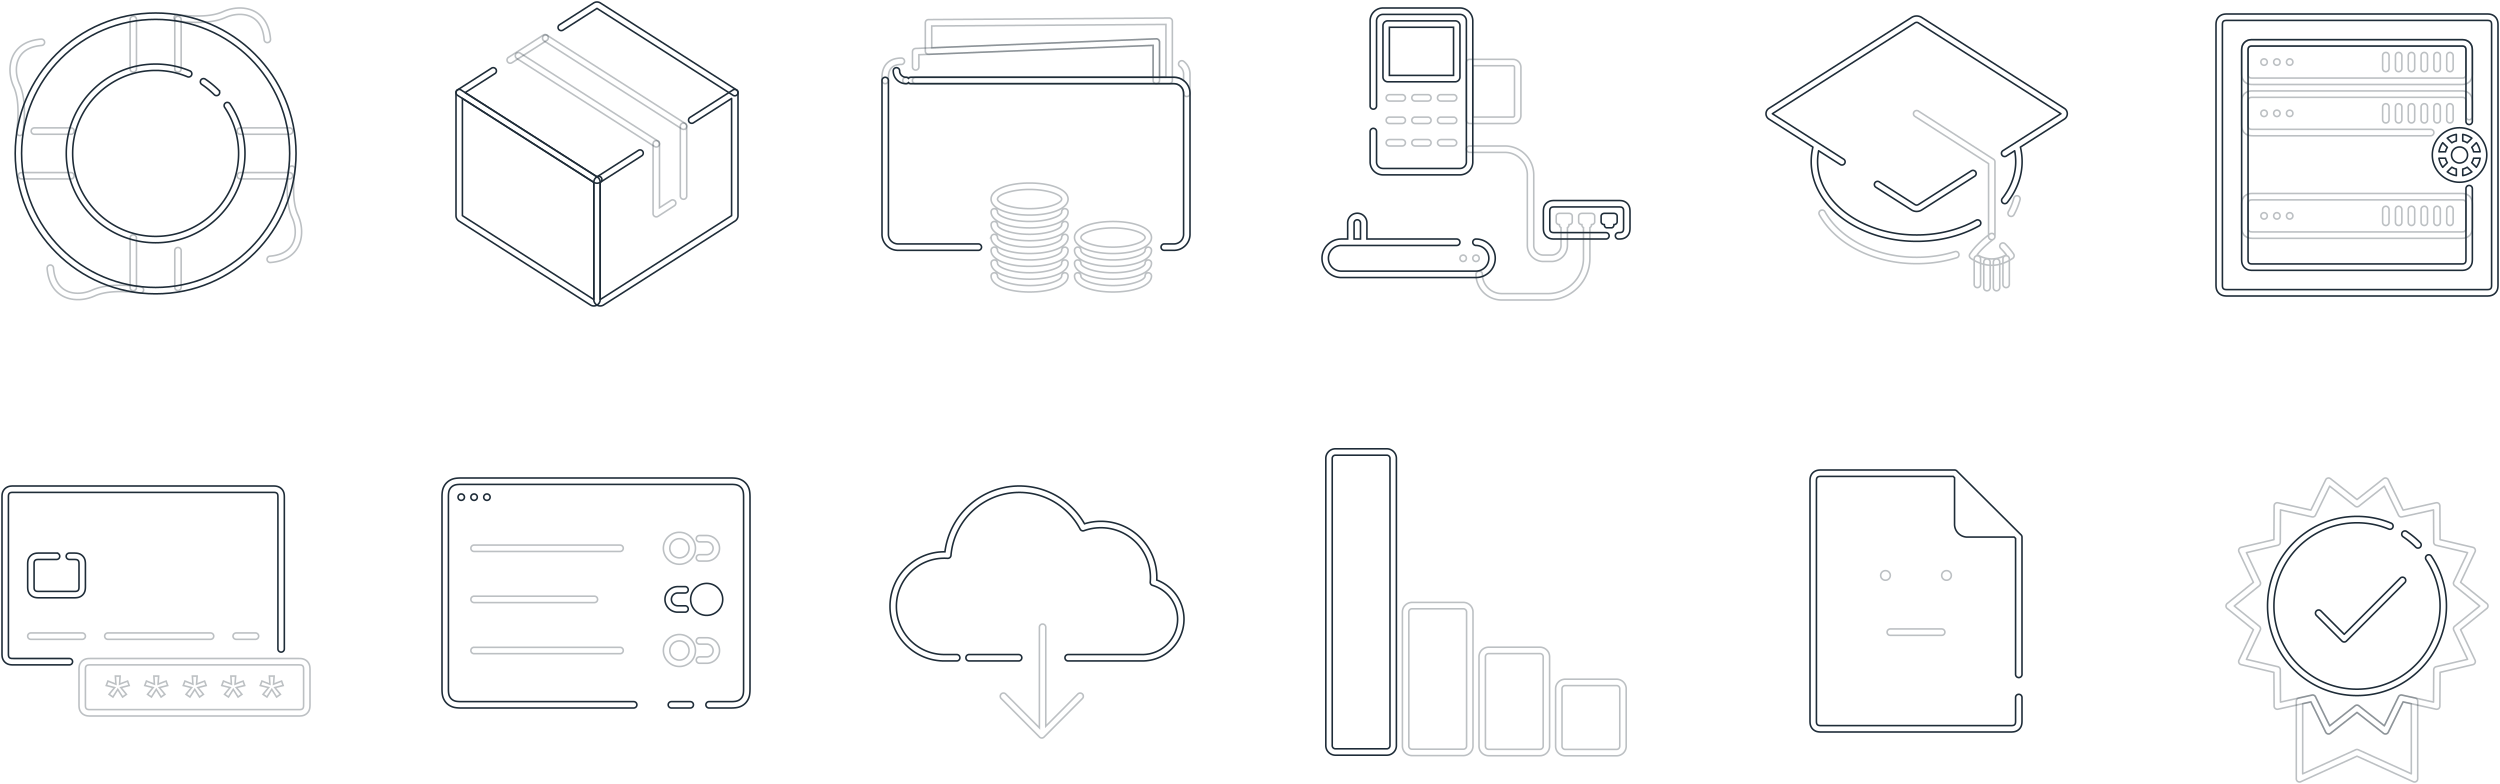 <svg height="392" width="1250" xmlns="http://www.w3.org/2000/svg">
  <g fill="none" stroke="#1E2C38" stroke-width=".8" transform="translate(1 1)">
    <path
      d="M64.05 8.692a1.596 1.596 0 0 1 3.191 0v24.732a1.596 1.596 0 1 1-3.191 0V8.692zm22.339 0a1.596 1.596 0 0 1 3.19 0v24.732a1.596 1.596 0 1 1-3.19 0V8.692zm-22.34 109.3a1.596 1.596 0 1 1 3.192 0v24.733a1.596 1.596 0 1 1-3.191 0zm22.34 6.383a1.596 1.596 0 1 1 3.19 0v18.35a1.596 1.596 0 0 1-3.19 0zm57.442-61.432a1.596 1.596 0 0 1 0 3.192H119.1a1.596 1.596 0 0 1 0-3.192zm0 22.34a1.596 1.596 0 0 1 0 3.19H119.1a1.596 1.596 0 0 1 0-3.19zm-109.3-22.34a1.596 1.596 0 1 1 0 3.192H16.18a1.596 1.596 0 0 1 0-3.192zm0 22.34a1.596 1.596 0 0 1 0 3.19H9.798a1.596 1.596 0 1 1 0-3.19z"
      stroke-linecap="round" stroke-linejoin="round" stroke-opacity=".3"/>
    <path
      d="M69.438 142.338a1.596 1.596 0 0 1-.405 3.166c-10.106-1.296-17.677-.783-22.678 1.468-4.678 2.105-10.147 2.49-14.561.724-5.286-2.114-8.625-7.015-9.225-14.417a1.596 1.596 0 1 1 3.18-.258c.506 6.238 3.114 10.066 7.23 11.712 3.552 1.421 8.133 1.098 12.066-.672 5.637-2.536 13.756-3.087 24.393-1.723zM87.382 9.477a1.596 1.596 0 0 1 .406-3.165c10.106 1.295 17.677.782 22.678-1.469 4.678-2.105 10.146-2.49 14.56-.724 5.287 2.114 8.626 7.016 9.226 14.417a1.596 1.596 0 1 1-3.18.258c-.506-6.237-3.114-10.066-7.23-11.712-3.552-1.42-8.134-1.098-12.066.672-5.637 2.536-13.756 3.087-24.394 1.723zM10.477 65.433a1.596 1.596 0 0 1-3.165-.406c1.295-10.106.782-17.677-1.469-22.678-2.105-4.678-2.49-10.146-.724-14.56 2.114-5.287 7.016-8.626 14.417-9.226a1.596 1.596 0 1 1 .258 3.18c-6.237.506-10.066 3.115-11.712 7.23-1.42 3.553-1.098 8.134.672 12.067 2.536 5.636 3.087 13.756 1.723 24.393zm132.861 17.944a1.596 1.596 0 0 1 3.166.406c-1.296 10.105-.783 17.677 1.468 22.677 2.105 4.678 2.49 10.147.724 14.561-2.114 5.286-7.015 8.625-14.417 9.226a1.596 1.596 0 1 1-.258-3.181c6.238-.506 10.066-3.114 11.712-7.23 1.421-3.552 1.098-8.133-.672-12.066-2.536-5.637-3.087-13.756-1.723-24.393z"
      stroke-opacity=".3"/>
    <path
      d="M93.917 34.421a1.596 1.596 0 1 1-1.223 2.948 41.355 41.355 0 0 0-15.88-3.147c-22.911 0-41.486 18.574-41.486 41.486s18.575 41.487 41.487 41.487c22.912 0 41.486-18.574 41.486-41.487a41.35 41.35 0 0 0-3.147-15.879 41.379 41.379 0 0 0-3.84-7.17 1.596 1.596 0 0 1 2.653-1.774 44.57 44.57 0 0 1 4.135 7.722 44.546 44.546 0 0 1 3.39 17.101c0 24.675-20.002 44.678-44.677 44.678s-44.678-20.003-44.678-44.678S52.14 31.031 76.815 31.031a44.546 44.546 0 0 1 17.102 3.39zm14.49 9.696a1.596 1.596 0 0 1-2.257 2.256 41.698 41.698 0 0 0-6.287-5.165 1.596 1.596 0 0 1 1.776-2.652 44.889 44.889 0 0 1 6.768 5.56z"/>
    <path
      d="M76.815 145.916c-38.775 0-70.208-31.433-70.208-70.208 0-38.774 31.433-70.207 70.208-70.207 38.774 0 70.207 31.433 70.207 70.207 0 38.775-31.433 70.208-70.207 70.208zm0-3.191c37.012 0 67.016-30.004 67.016-67.017S113.827 8.692 76.815 8.692 9.798 38.696 9.798 75.708s30.005 67.017 67.017 67.017z"/>
    <path
      d="M231.576 45.3L297.5 87.403c.745-.477 1.736-.259 2.213.485s.259 1.734-.486 2.21a3.208 3.208 0 0 1-3.454 0L227.74 46.65a1.599 1.599 0 0 1 0-2.696l17.009-10.862a1.604 1.604 0 0 1 2.213.486 1.599 1.599 0 0 1-.487 2.21zm48.916-31.238a1.604 1.604 0 0 1-2.213-.486 1.599 1.599 0 0 1 .486-2.21L295.773.504a3.208 3.208 0 0 1 3.454 0l68.034 43.449a1.6 1.6 0 0 1 .487 2.21 1.604 1.604 0 0 1-2.214.486L297.5 3.2z"
      stroke-linecap="round" stroke-linejoin="round"/>
    <path
      d="M271 19.449a1.599 1.599 0 0 1-.486-2.21 1.604 1.604 0 0 1 2.213-.486l68.898 44c.745.476.963 1.465.486 2.21a1.604 1.604 0 0 1-2.213.486z"
      stroke-opacity=".3"/>
    <path
      d="M254.98 30.355a1.604 1.604 0 0 1-2.214-.486 1.599 1.599 0 0 1 .487-2.21l17.437-11.136a1.604 1.604 0 0 1 2.213.486 1.599 1.599 0 0 1-.486 2.21z"
      stroke-opacity=".3"/>
    <path
      d="M257.381 28.249a1.599 1.599 0 0 1-.487-2.21 1.604 1.604 0 0 1 2.214-.486l68.897 44c.746.476.964 1.465.487 2.21s-1.468.962-2.213.486z"
      stroke-opacity=".3"/>
    <path
      d="M230.205 48.223v58.602l65.693 41.953V90.177zm-.74-4.27l68.16 43.528a3.199 3.199 0 0 1 1.477 2.696v58.601a3.202 3.202 0 0 1-4.93 2.696l-65.694-41.953a3.199 3.199 0 0 1-1.478-2.696V45.3c0-1.264 1.399-2.03 2.466-1.348z"
      stroke-linecap="round" stroke-linejoin="round"/>
    <path
      d="M364.795 48.223v58.602l-65.693 41.953V90.177l20.792-13.278a1.599 1.599 0 0 0 .486-2.21 1.604 1.604 0 0 0-2.213-.486L297.376 87.48a3.199 3.199 0 0 0-1.478 2.696v58.601a3.202 3.202 0 0 0 4.93 2.696l65.694-41.953a3.199 3.199 0 0 0 1.478-2.696V45.3c0-1.264-1.399-2.03-2.466-1.348l-21.53 13.75a1.599 1.599 0 0 0-.487 2.21 1.604 1.604 0 0 0 2.213.486l19.065-12.176z"
      stroke-linecap="round" stroke-linejoin="round"/>
    <path
      d="M328.744 70.9a1.601 1.601 0 1 0-3.205 0v34.93c0 1.268 1.407 2.032 2.473 1.344l8.185-5.289c.743-.48.955-1.47.474-2.212s-1.472-.954-2.215-.474l-5.712 3.69zm10.415 26.13a1.6 1.6 0 0 0 1.602 1.6c.885 0 1.603-.716 1.603-1.6V62.1a1.602 1.602 0 0 0-3.205 0zm155.383 7.912a1.603 1.603 0 0 1 3.208 0c0 2.213 7.14 4.807 16.042 4.807s16.041-2.594 16.041-4.807a1.603 1.603 0 0 1 3.209 0c0 4.866-8.66 8.011-19.25 8.011s-19.25-3.145-19.25-8.011zm0 6.409a1.603 1.603 0 0 1 3.208 0c0 2.213 7.14 4.807 16.042 4.807s16.041-2.594 16.041-4.807a1.603 1.603 0 0 1 3.209 0c0 4.866-8.66 8.012-19.25 8.012s-19.25-3.146-19.25-8.012zm0 6.41a1.603 1.603 0 0 1 3.208 0c0 2.213 7.14 4.806 16.042 4.806s16.041-2.593 16.041-4.807a1.603 1.603 0 0 1 3.209 0c0 4.867-8.66 8.012-19.25 8.012s-19.25-3.145-19.25-8.012zm0 6.409a1.603 1.603 0 0 1 3.208 0c0 2.213 7.14 4.807 16.042 4.807s16.041-2.594 16.041-4.807a1.603 1.603 0 0 1 3.209 0c0 4.866-8.66 8.011-19.25 8.011s-19.25-3.145-19.25-8.011zm0 6.409a1.603 1.603 0 0 1 3.208 0c0 2.213 7.14 4.807 16.042 4.807s16.041-2.594 16.041-4.807a1.603 1.603 0 0 1 3.209 0c0 4.866-8.66 8.012-19.25 8.012s-19.25-3.146-19.25-8.012zm0 6.41a1.603 1.603 0 0 1 3.208 0c0 2.213 7.14 4.806 16.042 4.806s16.041-2.593 16.041-4.807a1.603 1.603 0 0 1 3.209 0c0 4.867-8.66 8.012-19.25 8.012s-19.25-3.145-19.25-8.012zm19.25-30.445c-10.59 0-19.25-3.146-19.25-8.012 0-4.866 8.66-8.012 19.25-8.012s19.25 3.146 19.25 8.012c0 4.866-8.66 8.012-19.25 8.012zm0-3.205c8.9 0 16.041-2.594 16.041-4.807 0-2.213-7.14-4.807-16.041-4.807s-16.042 2.594-16.042 4.807c0 2.213 7.14 4.807 16.042 4.807zm22.458 20.83a1.603 1.603 0 0 1 3.208 0c0 2.214 7.141 4.808 16.042 4.808s16.042-2.594 16.042-4.807a1.603 1.603 0 0 1 3.208 0c0 4.866-8.66 8.011-19.25 8.011s-19.25-3.145-19.25-8.011zm0 6.41a1.603 1.603 0 0 1 3.208 0c0 2.213 7.141 4.807 16.042 4.807s16.042-2.594 16.042-4.807a1.603 1.603 0 0 1 3.208 0c0 4.866-8.66 8.012-19.25 8.012s-19.25-3.146-19.25-8.012zm0 6.41a1.603 1.603 0 0 1 3.208 0c0 2.213 7.141 4.806 16.042 4.806s16.042-2.593 16.042-4.807a1.603 1.603 0 0 1 3.208 0c0 4.867-8.66 8.012-19.25 8.012s-19.25-3.145-19.25-8.012zm19.25-11.217c-10.59 0-19.25-3.145-19.25-8.012 0-4.866 8.66-8.011 19.25-8.011s19.25 3.145 19.25 8.011c0 4.867-8.66 8.012-19.25 8.012zm0-3.205c8.9 0 16.042-2.593 16.042-4.807 0-2.213-7.141-4.807-16.042-4.807s-16.042 2.594-16.042 4.807c0 2.214 7.141 4.807 16.042 4.807zm26.469-84.924V11.215l-117.104.78V22.9l112.227-4.484a1.603 1.603 0 0 1 1.668 1.602v17.625h3.209zm-6.417-15.958L463.325 26.17a1.603 1.603 0 0 1-1.669-1.6V10.403c0-.881.712-1.597 1.594-1.603L583.562 8a1.603 1.603 0 0 1 1.615 1.602v29.644c0 .885-.718 1.602-1.604 1.602h-6.417a1.603 1.603 0 0 1-1.604-1.602v-17.56z"
      stroke-opacity=".3"/>
    <path
      d="M458.448 32.436a1.603 1.603 0 0 1-3.208 0v-7.611c0-.86.68-1.567 1.54-1.601l120.312-4.808a1.603 1.603 0 0 1 1.668 1.602v19.228c0 .885-.718 1.602-1.604 1.602H456.844a1.603 1.603 0 1 1 0-3.205h118.708V21.685l-117.104 4.68z"
      stroke-opacity=".3"/>
    <path
      d="M453.234 40.305a1.601 1.601 0 0 1-1.203.543 6.413 6.413 0 0 1-6.416-6.41 1.603 1.603 0 0 1 3.208 0 3.207 3.207 0 0 0 3.208 3.205c.48 0 .91.21 1.203.543a1.601 1.601 0 0 1 1.204-.543h131.541c4.43 0 8.021 3.587 8.021 8.012v70.503c0 4.425-3.591 8.012-8.02 8.012h-4.813a1.603 1.603 0 1 1 0-3.205h4.812a4.81 4.81 0 0 0 4.813-4.807V45.655a4.81 4.81 0 0 0-4.813-4.807H454.437a1.6 1.6 0 0 1-1.203-.543zm34.891 80.66a1.603 1.603 0 1 1 0 3.205h-40.104c-4.43 0-8.021-3.587-8.021-8.012V39.246a1.603 1.603 0 0 1 3.208 0v76.912a4.81 4.81 0 0 0 4.813 4.807z"/>
    <path
      d="M443.208 39.246a1.603 1.603 0 0 1-3.208 0v-1.603c0-6.027 3.591-9.614 9.625-9.614a1.603 1.603 0 1 1 0 3.205c-4.262 0-6.417 2.152-6.417 6.41zm147.584-3.205a4.794 4.794 0 0 0-1.882-3.814 1.601 1.601 0 0 1-.294-2.247 1.605 1.605 0 0 1 2.25-.293A7.996 7.996 0 0 1 594 36.041v9.614c0 2.136-3.208 2.136-3.208 0a4.81 4.81 0 0 0-4.813-4.807H452.031a1.603 1.603 0 1 1 0-3.205H585.98c1.806 0 3.472.596 4.813 1.602v-3.204zm144.604 21.508h20.052a.802.802 0 0 0 .802-.802V32.681a.802.802 0 0 0-.802-.802h-20.052v25.67zm-1.604-28.879h21.656a4.01 4.01 0 0 1 4.01 4.011v24.066a4.01 4.01 0 0 1-4.01 4.011h-21.656a1.604 1.604 0 0 1-1.605-1.604v-28.88c0-.885.719-1.604 1.605-1.604zm-3.209 101.077a1.604 1.604 0 1 1 0-3.208 1.604 1.604 0 0 1 0 3.208zm6.417 0a1.604 1.604 0 1 1 0-3.208 1.604 1.604 0 0 1 0 3.208zM693.683 46.32h6.425a1.6 1.6 0 0 1 1.6 1.6v.008a1.6 1.6 0 0 1-1.6 1.6h-6.425a1.6 1.6 0 0 1-1.6-1.6v-.008a1.6 1.6 0 0 1 1.6-1.6zm0 11.23h6.425a1.6 1.6 0 0 1 1.6 1.6v.01a1.6 1.6 0 0 1-1.6 1.6h-6.425a1.6 1.6 0 0 1-1.6-1.6v-.01a1.6 1.6 0 0 1 1.6-1.6zm0 11.231h6.425a1.6 1.6 0 0 1 1.6 1.6v.009a1.6 1.6 0 0 1-1.6 1.6h-6.425a1.6 1.6 0 0 1-1.6-1.6v-.009a1.6 1.6 0 0 1 1.6-1.6zm12.834-22.461h6.425a1.6 1.6 0 0 1 1.6 1.6v.008a1.6 1.6 0 0 1-1.6 1.6h-6.425a1.6 1.6 0 0 1-1.6-1.6v-.008a1.6 1.6 0 0 1 1.6-1.6zm0 11.23h6.425a1.6 1.6 0 0 1 1.6 1.6v.01a1.6 1.6 0 0 1-1.6 1.6h-6.425a1.6 1.6 0 0 1-1.6-1.6v-.01a1.6 1.6 0 0 1 1.6-1.6zm0 11.231h6.425a1.6 1.6 0 0 1 1.6 1.6v.009a1.6 1.6 0 0 1-1.6 1.6h-6.425a1.6 1.6 0 0 1-1.6-1.6v-.009a1.6 1.6 0 0 1 1.6-1.6zM719.35 46.32h6.425a1.6 1.6 0 0 1 1.6 1.6v.008a1.6 1.6 0 0 1-1.6 1.6h-6.425a1.6 1.6 0 0 1-1.6-1.6v-.008a1.6 1.6 0 0 1 1.6-1.6zm0 11.23h6.425a1.6 1.6 0 0 1 1.6 1.6v.01a1.6 1.6 0 0 1-1.6 1.6h-6.425a1.6 1.6 0 0 1-1.6-1.6v-.01a1.6 1.6 0 0 1 1.6-1.6z"
      stroke-opacity=".3"/>
    <path
      d="M801.969 115.308a1.604 1.604 0 0 1 0 3.208h-25.564c-1.546 0-2.37-.159-3.229-.618a4.52 4.52 0 0 1-1.87-1.87c-.46-.86-.619-1.683-.619-3.23v-7.816c0-1.547.16-2.37.619-3.229a4.52 4.52 0 0 1 1.87-1.871c.859-.46 1.682-.618 3.229-.618h31.878c1.546 0 2.37.159 3.228.618a4.52 4.52 0 0 1 1.87 1.871c.46.859.619 1.682.619 3.229v7.817c0 1.546-.16 2.37-.618 3.228a4.52 4.52 0 0 1-1.871 1.871c-.858.46-1.682.618-3.228.618a1.604 1.604 0 0 1 0-3.208c1.062 0 1.385-.063 1.715-.24.243-.13.425-.31.555-.554.176-.33.239-.654.239-1.715v-7.817c0-1.062-.063-1.386-.24-1.716a1.312 1.312 0 0 0-.554-.555c-.33-.176-.653-.238-1.715-.238h-31.878c-1.062 0-1.385.062-1.715.238a1.31 1.31 0 0 0-.555.555c-.177.33-.24.654-.24 1.716v7.817c0 1.061.063 1.385.24 1.715.13.243.311.425.555.555.33.176.653.239 1.715.239zm4.01-4.011c0 .886-.538 1.604-1.203 1.604h-2.406c-.665 0-1.203-.718-1.203-1.604-.886 0-1.605-.629-1.605-1.404v-2.808c0-.775.719-1.404 1.605-1.404h4.812c.886 0 1.604.629 1.604 1.404v2.808c0 .775-.718 1.404-1.604 1.404z"/>
    <path
      d="M790.74 112.81c-.468-.22-.802-.815-.802-1.513-.886 0-1.605-.629-1.605-1.404v-2.808c0-.775.719-1.404 1.605-1.404h4.812c.886 0 1.604.629 1.604 1.404v2.808c0 .775-.718 1.404-1.604 1.404 0 .698-.335 1.293-.802 1.513v15.333c0 11.519-9.337 20.857-20.854 20.857h-23.26c-7.088 0-12.834-5.746-12.834-12.835a1.604 1.604 0 1 1 3.208 0c0 5.316 4.31 9.626 9.625 9.626h23.26c9.746 0 17.647-7.901 17.647-17.648z"
      stroke-opacity=".3"/>
    <path
      d="M672.833 118.516v-8.021a4.813 4.813 0 1 1 9.625 0v8.021h44.917a1.604 1.604 0 0 1 0 3.21h-57.75a6.417 6.417 0 0 0 0 12.835H737a6.417 6.417 0 1 0 0-12.835 1.604 1.604 0 0 1 0-3.21c5.316 0 9.625 4.31 9.625 9.627s-4.31 9.626-9.625 9.626h-67.375c-5.316 0-9.625-4.31-9.625-9.626s4.31-9.627 9.625-9.627zm3.209 0h3.208v-8.021a1.604 1.604 0 1 0-3.208 0z"/>
    <rect height="3.209" rx="1.6" stroke-opacity=".3" width="9.625" x="717.75" y="68.78"/>
    <path
      d="M779.51 112.81c-.467-.22-.802-.815-.802-1.513-.886 0-1.604-.629-1.604-1.404v-2.808c0-.775.718-1.404 1.604-1.404h4.813c.886 0 1.604.629 1.604 1.404v2.808c0 .775-.718 1.404-1.604 1.404 0 .698-.335 1.293-.802 1.513v8.915a8.021 8.021 0 0 1-8.021 8.022h-4.01a8.021 8.021 0 0 1-8.021-8.022V86.43c0-6.203-5.028-11.231-11.23-11.231h-17.645a1.604 1.604 0 0 1 0-3.209h17.645c7.974 0 14.438 6.465 14.438 14.44v35.296a4.813 4.813 0 0 0 4.812 4.813h4.01a4.813 4.813 0 0 0 4.813-4.813z"
      stroke-opacity=".3"/>
    <path
      d="M687.27 51.934a1.604 1.604 0 1 1-3.207 0V9.418A6.417 6.417 0 0 1 690.479 3h38.5a6.417 6.417 0 0 1 6.417 6.418V80.01a6.417 6.417 0 0 1-6.417 6.418h-38.5a6.417 6.417 0 0 1-6.416-6.418V64.769a1.604 1.604 0 1 1 3.208 0v15.242a3.209 3.209 0 0 0 3.208 3.209h38.5a3.209 3.209 0 0 0 3.209-3.209V9.418a3.209 3.209 0 0 0-3.209-3.21h-38.5a3.209 3.209 0 0 0-3.208 3.21zm6.418-39.308v24.066h32.083V12.626zm-.803-3.208h33.688a2.406 2.406 0 0 1 2.406 2.406v25.67a2.406 2.406 0 0 1-2.406 2.407h-33.688a2.406 2.406 0 0 1-2.406-2.406v-25.67a2.406 2.406 0 0 1 2.406-2.407zM33.688 328.25a1.6 1.6 0 0 1 1.604 1.597 1.6 1.6 0 0 1-1.605 1.597H5.718c-1.546 0-2.37-.158-3.228-.615a4.51 4.51 0 0 1-1.87-1.863c-.46-.854-.619-1.674-.619-3.214v-78.06c0-1.54.16-2.36.618-3.214a4.51 4.51 0 0 1 1.871-1.863c.858-.457 1.682-.615 3.228-.615H135.45c1.546 0 2.37.158 3.228.615a4.51 4.51 0 0 1 1.87 1.863c.46.855.619 1.675.619 3.214v75.766c0 .882-.719 1.598-1.605 1.598s-1.604-.716-1.604-1.598v-75.766c0-1.057-.062-1.379-.239-1.707a1.309 1.309 0 0 0-.554-.553c-.33-.175-.654-.238-1.715-.238H5.717c-1.062 0-1.385.063-1.715.238a1.31 1.31 0 0 0-.555.553c-.176.328-.239.65-.239 1.707v78.06c0 1.057.063 1.38.24 1.708.13.242.31.423.554.552.33.176.653.238 1.715.238z"/>
    <path
      d="M44.217 331.444c-1.062 0-1.385.063-1.715.238a1.31 1.31 0 0 0-.555.553c-.176.328-.239.65-.239 1.707v17.366c0 1.057.063 1.379.24 1.707.13.243.31.423.554.553.33.175.653.238 1.715.238h104.066c1.062 0 1.385-.063 1.715-.238.243-.13.425-.31.555-.553.176-.328.239-.65.239-1.707v-17.366c0-1.057-.063-1.379-.24-1.707a1.309 1.309 0 0 0-.554-.553c-.33-.175-.653-.238-1.715-.238zm0-3.194h104.066c1.546 0 2.37.158 3.228.615a4.51 4.51 0 0 1 1.87 1.863c.46.855.619 1.675.619 3.214v17.366c0 1.54-.16 2.36-.618 3.214a4.51 4.51 0 0 1-1.871 1.863c-.858.457-1.682.615-3.228.615H44.217c-1.546 0-2.37-.158-3.228-.615a4.51 4.51 0 0 1-1.87-1.863c-.46-.855-.619-1.675-.619-3.214v-17.366c0-1.54.16-2.36.618-3.214a4.51 4.51 0 0 1 1.871-1.863c.858-.457 1.682-.615 3.228-.615zm49.755 19.262l-1.957-1.341 2.791-3.386-4.17-1.023.834-2.236 3.978 1.566-.257-4.057h2.374l-.288 4.057 4.01-1.566.802 2.236-4.17 1.023 2.79 3.386-1.924 1.342-2.407-3.834zm19.25 0l-1.957-1.341 2.791-3.386-4.17-1.023.834-2.236 3.978 1.566-.257-4.057h2.374l-.288 4.057 4.01-1.566.802 2.236-4.17 1.023 2.79 3.386-1.924 1.342-2.407-3.834zm19.25 0l-1.957-1.341 2.791-3.386-4.17-1.023.834-2.236 3.978 1.566-.257-4.057h2.374l-.288 4.057 4.01-1.566.802 2.236-4.17 1.023 2.79 3.386-1.924 1.342-2.407-3.834zm-57.75 0l-1.957-1.341 2.791-3.386-4.17-1.023.834-2.236 3.978 1.566-.257-4.057h2.374l-.288 4.057 4.01-1.566.802 2.236-4.17 1.023 2.79 3.386-1.924 1.342-2.407-3.834zm-19.25 0l-1.957-1.341 2.791-3.386-4.17-1.023.834-2.236 3.978 1.566-.257-4.057h2.374l-.288 4.057 4.01-1.566.802 2.236-4.17 1.023 2.79 3.386-1.924 1.342-2.407-3.834zm-15.368-32.04a1.6 1.6 0 0 1 1.604 1.597 1.6 1.6 0 0 1-1.604 1.598H14.437a1.6 1.6 0 0 1-1.604-1.598 1.6 1.6 0 0 1 1.604-1.597zm64.167 0a1.6 1.6 0 0 1 1.604 1.597 1.6 1.6 0 0 1-1.604 1.598H52.938a1.6 1.6 0 0 1-1.605-1.598 1.6 1.6 0 0 1 1.605-1.597zm22.458 0a1.6 1.6 0 0 1 1.604 1.597 1.6 1.6 0 0 1-1.604 1.598h-9.625a1.6 1.6 0 0 1-1.604-1.598 1.6 1.6 0 0 1 1.604-1.597z"
      stroke-opacity=".3"/>
    <path
      d="M33.688 278.736a1.6 1.6 0 0 1-1.605-1.597 1.6 1.6 0 0 1 1.605-1.597h2.303c1.546 0 2.37.158 3.228.615a4.51 4.51 0 0 1 1.871 1.863c.46.854.618 1.675.618 3.214v10.976c0 1.54-.159 2.36-.618 3.215a4.51 4.51 0 0 1-1.87 1.862c-.859.457-1.683.616-3.229.616h-17.44c-1.547 0-2.37-.159-3.229-.616a4.51 4.51 0 0 1-1.87-1.862c-.46-.855-.619-1.675-.619-3.215v-10.976c0-1.54.16-2.36.618-3.214a4.51 4.51 0 0 1 1.871-1.863c.859-.457 1.682-.615 3.228-.615h8.72a1.6 1.6 0 0 1 1.605 1.597 1.6 1.6 0 0 1-1.604 1.597h-8.72c-1.062 0-1.386.062-1.716.238-.243.13-.424.31-.554.552-.177.329-.24.65-.24 1.708v10.976c0 1.058.063 1.38.24 1.708.13.242.311.423.554.552.33.176.654.238 1.715.238h17.441c1.062 0 1.385-.062 1.715-.238.244-.13.425-.31.555-.552.177-.328.239-.65.239-1.708v-10.976c0-1.057-.062-1.38-.239-1.708a1.309 1.309 0 0 0-.555-.552c-.33-.176-.653-.238-1.715-.238zm195.937-29.555a1.6 1.6 0 0 0 1.604-1.598c0-.882-.718-1.597-1.604-1.597s-1.604.715-1.604 1.597a1.6 1.6 0 0 0 1.604 1.598z"/>
    <path
      d="M236.042 249.18a1.6 1.6 0 0 0 1.604-1.597 1.6 1.6 0 0 0-1.604-1.597 1.6 1.6 0 0 0-1.605 1.597 1.6 1.6 0 0 0 1.605 1.598z"
      stroke-linecap="round" stroke-linejoin="round"/>
    <path
      d="M242.458 249.18a1.6 1.6 0 0 0 1.605-1.597 1.6 1.6 0 0 0-1.605-1.597 1.6 1.6 0 0 0-1.604 1.597 1.6 1.6 0 0 0 1.604 1.598z"/>
    <path
      d="M236.042 274.736a1.6 1.6 0 0 1-1.605-1.597 1.6 1.6 0 0 1 1.605-1.597h72.99a1.6 1.6 0 0 1 1.603 1.597 1.6 1.6 0 0 1-1.604 1.597zm0 25.556a1.6 1.6 0 0 1-1.605-1.598 1.6 1.6 0 0 1 1.605-1.597h60.156a1.6 1.6 0 0 1 1.604 1.597 1.6 1.6 0 0 1-1.604 1.598zm0 25.555c-.886 0-1.605-.715-1.605-1.597s.719-1.597 1.605-1.597h72.99c.885 0 1.603.715 1.603 1.597s-.718 1.597-1.604 1.597zm102.666-57.5c-2.658 0-4.812 2.146-4.812 4.792s2.154 4.792 4.812 4.792c2.658 0 4.813-2.146 4.813-4.792s-2.155-4.792-4.813-4.792zm0-3.194c4.43 0 8.021 3.575 8.021 7.986s-3.59 7.986-8.02 7.986-8.022-3.576-8.022-7.986 3.592-7.986 8.021-7.986zm0 54.305c-2.658 0-4.812 2.146-4.812 4.792s2.154 4.792 4.812 4.792c2.658 0 4.813-2.146 4.813-4.792s-2.155-4.792-4.813-4.792zm0-3.194c4.43 0 8.021 3.575 8.021 7.986s-3.59 7.986-8.02 7.986-8.022-3.575-8.022-7.986 3.592-7.986 8.021-7.986zm10.026 4.792a1.6 1.6 0 0 1-1.604-1.598 1.6 1.6 0 0 1 1.604-1.597h3.61c3.544 0 6.416 2.86 6.416 6.389s-2.872 6.389-6.416 6.389h-3.61a1.6 1.6 0 0 1-1.604-1.597 1.6 1.6 0 0 1 1.604-1.598h3.61c1.772 0 3.208-1.43 3.208-3.194s-1.436-3.194-3.208-3.194zm0-51.112a1.6 1.6 0 0 1-1.604-1.597 1.6 1.6 0 0 1 1.604-1.597h3.61c3.544 0 6.416 2.86 6.416 6.389s-2.872 6.389-6.416 6.389h-3.61a1.6 1.6 0 0 1-1.604-1.597 1.6 1.6 0 0 1 1.604-1.598h3.61c1.772 0 3.208-1.43 3.208-3.194s-1.436-3.195-3.208-3.195z"
      stroke-opacity=".3"/>
    <path
      d="M352.344 290.708c4.43 0 8.02 3.576 8.02 7.986 0 4.411-3.59 7.987-8.02 7.987s-8.021-3.576-8.021-7.987c0-4.41 3.591-7.986 8.02-7.986zm-10.828 4.792h-3.61c-1.772 0-3.208 1.43-3.208 3.194s1.436 3.195 3.208 3.195h3.61a1.6 1.6 0 0 1 1.604 1.597 1.6 1.6 0 0 1-1.604 1.597h-3.61c-3.544 0-6.416-2.86-6.416-6.389 0-3.528 2.872-6.388 6.416-6.388h3.61a1.6 1.6 0 0 1 1.604 1.597 1.6 1.6 0 0 1-1.604 1.597z"
      stroke-linecap="round" stroke-linejoin="round"/>
    <path
      d="M344.122 349.806a1.6 1.6 0 0 1 1.605 1.597 1.6 1.6 0 0 1-1.605 1.597h-9.424a1.6 1.6 0 0 1-1.604-1.597 1.6 1.6 0 0 1 1.604-1.597zm-28.273 0a1.6 1.6 0 0 1 1.604 1.597A1.6 1.6 0 0 1 315.85 353h-86.02c-2.85 0-4.247-.269-5.7-1.042a7.418 7.418 0 0 1-3.083-3.07c-.777-1.447-1.047-2.838-1.047-5.675v-95.426c0-2.837.27-4.228 1.047-5.675a7.418 7.418 0 0 1 3.083-3.07c1.453-.773 2.85-1.042 5.7-1.042h134.34c2.85 0 4.247.269 5.7 1.042a7.418 7.418 0 0 1 3.083 3.07c.777 1.447 1.047 2.838 1.047 5.675v95.426c0 2.837-.27 4.228-1.047 5.675a7.418 7.418 0 0 1-3.083 3.07c-1.453.773-2.85 1.042-5.7 1.042h-10.623a1.6 1.6 0 0 1-1.604-1.597 1.6 1.6 0 0 1 1.604-1.597h10.623c2.366 0 3.262-.173 4.187-.665a4.218 4.218 0 0 0 1.767-1.76c.494-.92.668-1.813.668-4.168v-95.426c0-2.355-.174-3.248-.668-4.168a4.218 4.218 0 0 0-1.767-1.76c-.925-.492-1.821-.665-4.187-.665H229.83c-2.366 0-3.262.173-4.187.665a4.218 4.218 0 0 0-1.767 1.76c-.494.92-.668 1.813-.668 4.168v95.426c0 2.355.174 3.248.668 4.168a4.218 4.218 0 0 0 1.767 1.76c.925.492 1.821.665 4.187.665zm349.267 22.003a1.6 1.6 0 0 0 1.604 1.595h25.667a1.6 1.6 0 0 0 1.604-1.595V228.19a1.6 1.6 0 0 0-1.604-1.595H666.72a1.6 1.6 0 0 0-1.604 1.595zm-3.209 0V228.19c0-2.643 2.155-4.787 4.813-4.787h25.667c2.657 0 4.812 2.144 4.812 4.787v143.62c0 2.643-2.155 4.787-4.812 4.787H666.72c-2.658 0-4.813-2.144-4.813-4.787z"/>
    <path
      d="M703.414 372.01a1.6 1.6 0 0 0 1.604 1.596h25.666a1.6 1.6 0 0 0 1.605-1.595v-67.022a1.6 1.6 0 0 0-1.605-1.595h-25.666a1.6 1.6 0 0 0-1.604 1.595zm-3.209 0v-67.02c0-2.645 2.155-4.788 4.813-4.788h25.666c2.658 0 4.813 2.143 4.813 4.787v67.022c0 2.644-2.155 4.787-4.813 4.787h-25.666c-2.658 0-4.813-2.143-4.813-4.787zm41.506.06a1.6 1.6 0 0 0 1.605 1.595h25.666a1.6 1.6 0 0 0 1.604-1.595v-44.681a1.6 1.6 0 0 0-1.604-1.596h-25.666a1.6 1.6 0 0 0-1.605 1.596zm-3.208 0v-44.681c0-2.644 2.155-4.787 4.813-4.787h25.666c2.658 0 4.813 2.143 4.813 4.787v44.68c0 2.645-2.155 4.788-4.813 4.788h-25.666c-2.658 0-4.813-2.143-4.813-4.787zm41.506.042a1.6 1.6 0 0 0 1.604 1.595h25.667a1.6 1.6 0 0 0 1.604-1.595v-28.724a1.6 1.6 0 0 0-1.604-1.595h-25.667a1.6 1.6 0 0 0-1.604 1.595zm-3.208 0v-28.724c0-2.644 2.155-4.787 4.812-4.787h25.667c2.658 0 4.813 2.143 4.813 4.787v28.724c0 2.644-2.155 4.787-4.813 4.787h-25.667c-2.657 0-4.812-2.143-4.812-4.787z"
      stroke-opacity=".3"/>
    <path
      d="M508.314 326.268c.882 0 1.598.718 1.598 1.605 0 .886-.716 1.605-1.598 1.605h-24.769a1.601 1.601 0 0 1-1.597-1.605 1.6 1.6 0 0 1 1.597-1.605zM591 308.61c0 11.525-9.3 20.867-20.772 20.867h-37.15a1.601 1.601 0 0 1-1.598-1.605 1.6 1.6 0 0 1 1.598-1.605h37.15c9.707 0 17.576-7.905 17.576-17.657 0-7.861-5.16-14.711-12.547-16.923a1.605 1.605 0 0 1-1.135-1.682c.067-.748.1-1.502.1-2.26 0-13.741-11.087-24.88-24.765-24.88-2.907 0-5.743.503-8.417 1.473a1.595 1.595 0 0 1-1.955-.758c-5.915-11.21-17.513-18.37-30.373-18.37-17.856 0-32.696 13.742-34.224 31.495a1.6 1.6 0 0 1-1.699 1.463 24.237 24.237 0 0 0-1.626-.054c-13.237 0-23.967 10.779-23.967 24.076s10.73 24.077 23.967 24.077h6.191a1.6 1.6 0 0 1 1.598 1.605c0 .886-.715 1.605-1.598 1.605h-6.191c-15.002 0-27.163-12.217-27.163-27.287 0-15.07 12.161-27.287 27.163-27.287l.303.002C473.831 256.24 489.708 242 508.712 242c13.593 0 25.898 7.321 32.54 18.885a27.84 27.84 0 0 1 8.205-1.229c15.442 0 27.961 12.576 27.961 28.09 0 .425-.009.85-.028 1.273 8.075 2.975 13.61 10.74 13.61 19.592z"/>
    <path
      d="M518.698 362.921v-50.297c0-.886.716-1.605 1.598-1.605s1.598.719 1.598 1.605v49.495l16.047-16.12c.624-.627 1.635-.627 2.26 0s.623 1.643 0 2.27l-19.174 19.26a1.593 1.593 0 0 1-2.26 0l-19.174-19.26a1.61 1.61 0 0 1 0-2.27 1.593 1.593 0 0 1 2.26 0z"
      stroke-opacity=".3"/>
    <g stroke-linecap="round" stroke-linejoin="round">
      <path
        d="M941.742 289.116c-1.33 0-2.409-1.073-2.409-2.396s1.079-2.397 2.41-2.397 2.409 1.073 2.409 2.397-1.08 2.396-2.41 2.396zm30.516 0c-1.33 0-2.41-1.073-2.41-2.396s1.08-2.397 2.41-2.397 2.409 1.073 2.409 2.397-1.079 2.396-2.41 2.396zm-28.106 27.558a1.602 1.602 0 0 1-1.607-1.598c0-.882.72-1.597 1.607-1.597h25.696c.887 0 1.607.715 1.607 1.597 0 .883-.72 1.598-1.607 1.598z"
        stroke-opacity=".3"/>
      <path
        d="M1006.123 267.549h-23.426c-3.548 0-6.424-2.861-6.424-6.39v-23.302l-.666-.662h-65.883c-1.063 0-1.387.062-1.717.238a1.31 1.31 0 0 0-.556.553c-.176.328-.239.65-.239 1.708v119.612c0 1.058.063 1.38.24 1.708.13.243.311.423.555.553.33.176.654.238 1.717.238h94.552c1.063 0 1.387-.062 1.717-.238.244-.13.425-.31.556-.553.176-.328.239-.65.239-1.708V347.75c0-.882.719-1.597 1.606-1.597s1.606.715 1.606 1.597v11.556c0 1.54-.16 2.36-.619 3.215-.43.8-1.07 1.436-1.873 1.863-.86.458-1.684.616-3.232.616h-94.552c-1.548 0-2.373-.158-3.232-.616a4.513 4.513 0 0 1-1.873-1.863c-.46-.855-.619-1.675-.619-3.215V239.694c0-1.54.16-2.36.619-3.215.43-.8 1.07-1.436 1.873-1.863.86-.458 1.684-.616 3.232-.616h66.549c.426 0 .834.168 1.135.468l32.122 31.951c.3.3.47.706.47 1.13v68.644c0 .882-.72 1.597-1.606 1.597s-1.606-.715-1.606-1.597V268.21zm-97.796-193.16a27.526 27.526 0 0 0-.535 5.404c0 20.149 22.094 36.693 49.535 36.693 6.46 0 12.746-.918 18.603-2.682a57.49 57.49 0 0 0 7.56-2.86 53.096 53.096 0 0 0 3.545-1.803 1.6 1.6 0 0 1 2.174.616c.43.77.154 1.741-.617 2.17a56.293 56.293 0 0 1-3.758 1.911 60.689 60.689 0 0 1-7.981 3.021c-6.158 1.854-12.755 2.818-19.526 2.818-29.039 0-52.73-17.74-52.73-39.884 0-2.446.29-4.864.862-7.232l-21.982-14.01a3.188 3.188 0 0 1 0-5.378l71.27-45.421a4.8 4.8 0 0 1 5.159 0l71.271 45.42a3.188 3.188 0 0 1 0 5.38l-21.982 14.009c.572 2.368.862 4.786.862 7.232 0 5.563-1.503 10.964-4.37 15.944a37.34 37.34 0 0 1-3.041 4.48 1.6 1.6 0 0 1-2.244.266 1.594 1.594 0 0 1-.267-2.24 34.15 34.15 0 0 0 2.78-4.097c2.595-4.504 3.946-9.36 3.946-14.353 0-1.822-.18-3.627-.535-5.404l-4.137 2.636a1.6 1.6 0 0 1-2.206-.486 1.594 1.594 0 0 1 .487-2.203l28.988-18.474-71.271-45.42a1.6 1.6 0 0 0-1.72 0l-71.27 45.42 35.635 22.71c.744.474.962 1.46.487 2.204s-1.463.96-2.207.486l-10.785-6.873zM984.63 84.43a1.595 1.595 0 1 1 1.72 2.69l-26.444 16.851a4.8 4.8 0 0 1-5.158 0L936.93 92.617c-.744-.474-.962-1.46-.487-2.203s1.463-.96 2.206-.486l17.818 11.355a1.6 1.6 0 0 0 1.72 0z"/>
      <path
        d="M986.089 128.452a1.597 1.597 0 0 1 3.196 0v12.763c0 .88-.716 1.595-1.598 1.595a1.597 1.597 0 0 1-1.598-1.595zm4.793 1.595c0-.881.716-1.595 1.598-1.595.883 0 1.598.714 1.598 1.595v12.763c0 .881-.715 1.595-1.598 1.595a1.597 1.597 0 0 1-1.598-1.595zm4.794 0c0-.881.715-1.595 1.598-1.595s1.598.714 1.598 1.595v12.763c0 .881-.716 1.595-1.598 1.595s-1.598-.714-1.598-1.595zm4.794-1.595a1.597 1.597 0 0 1 3.195 0v12.763a1.597 1.597 0 1 1-3.196 0zm-7.19-47.632l-36.817-23.616c-.742-.476-.958-1.463-.48-2.204s1.465-.956 2.208-.48l37.55 24.087c.457.293.734.8.734 1.342v37.335c0 .881-.715 1.595-1.598 1.595a1.597 1.597 0 0 1-1.598-1.595zm6.06 42.378c-.624-.623-.624-1.633 0-2.256s1.636-.623 2.26 0c1.67 1.667 3.068 3.343 4.194 5.03.49.732.291 1.723-.443 2.212-3.447 2.294-6.946 3.458-10.474 3.458-3.528 0-7.027-1.164-10.474-3.458a1.594 1.594 0 0 1-.443-2.213c1.126-1.686 2.525-3.362 4.195-5.029 1.653-1.651 3.575-3.295 5.763-4.934a1.6 1.6 0 0 1 2.237.319c.53.705.387 1.705-.32 2.233-2.071 1.552-3.879 3.099-5.42 4.638a32.538 32.538 0 0 0-2.828 3.196c2.46 1.379 4.885 2.058 7.29 2.058 2.405 0 4.83-.68 7.29-2.058a32.537 32.537 0 0 0-2.827-3.196zm-90.664-16.81c-.427-.77-.147-1.742.625-2.168s1.745-.147 2.172.624c2.459 4.441 6.086 8.492 10.657 11.914 9.243 6.922 21.789 10.896 35.197 10.896 6.643 0 13.102-.971 19.097-2.833a1.595 1.595 0 1 1 .949 3.047c-6.304 1.957-13.082 2.977-20.046 2.977-14.084 0-27.304-4.187-37.115-11.534-4.921-3.685-8.851-8.074-11.536-12.923zm97.302 0a1.6 1.6 0 0 1-2.172.624 1.594 1.594 0 0 1-.625-2.168 29.76 29.76 0 0 0 2.76-6.818 1.598 1.598 0 0 1 3.09.814 32.945 32.945 0 0 1-3.053 7.548z"
        stroke-opacity=".3"/>
      <path
        d="M1194.622 260.596a1.6 1.6 0 0 1-1.223 2.955 41.35 41.35 0 0 0-15.899-3.155c-22.94 0-41.537 18.625-41.537 41.6s18.597 41.6 41.537 41.6 41.537-18.625 41.537-41.6a41.53 41.53 0 0 0-3.151-15.923 41.513 41.513 0 0 0-3.844-7.189 1.602 1.602 0 0 1 .439-2.22 1.596 1.596 0 0 1 2.216.44 44.715 44.715 0 0 1 4.14 7.743 44.727 44.727 0 0 1 3.395 17.149c0 24.742-20.027 44.8-44.732 44.8s-44.732-20.058-44.732-44.8 20.027-44.8 44.732-44.8c5.95 0 11.741 1.165 17.122 3.4zm14.508 9.721a1.602 1.602 0 0 1 0 2.263 1.596 1.596 0 0 1-2.26 0 41.761 41.761 0 0 0-6.294-5.179 1.602 1.602 0 0 1-.438-2.22 1.596 1.596 0 0 1 2.216-.439 44.957 44.957 0 0 1 6.776 5.575z"/>
      <path
        d="M1199.136 288.064c.623-.624 1.635-.624 2.259 0s.624 1.638 0 2.263l-29.156 29.2a1.596 1.596 0 0 1-2.259 0l-12.78-12.8a1.602 1.602 0 0 1 0-2.263 1.596 1.596 0 0 1 2.259 0l11.65 11.669z"/>
      <path
        d="M1200.555 349.942l-7.4 15.152a1.596 1.596 0 0 1-2.424.554l-13.231-10.436-13.231 10.436c-.8.63-1.977.362-2.424-.554l-7.4-15.152-4.104.912v35.06l26.5-12.031c.419-.19.9-.19 1.319 0l26.499 12.03v-35.059zm-2.318-2.538a1.597 1.597 0 0 1 1.781-.859l6.584 1.463a1.6 1.6 0 0 1 1.252 1.562v38.826c0 1.163-1.2 1.937-2.258 1.457l-28.096-12.757-28.096 12.757a1.598 1.598 0 0 1-2.258-1.457V349.57c0-.75.52-1.4 1.252-1.562l6.584-1.463c.72-.16 1.456.195 1.78.86l7.084 14.503 12.666-9.99a1.596 1.596 0 0 1 1.976 0l12.666 9.99z"
        stroke-opacity=".3"/>
      <path
        d="M1163.846 361.908l12.666-9.99a1.596 1.596 0 0 1 1.976 0l12.666 9.99 7.083-14.504a1.597 1.597 0 0 1 1.781-.859l15.74 3.497.098-16.146a1.6 1.6 0 0 1 1.232-1.548l15.695-3.689-6.906-14.59a1.602 1.602 0 0 1 .44-1.93l12.543-10.143-12.543-10.144a1.602 1.602 0 0 1-.44-1.93l6.906-14.59-15.695-3.689a1.6 1.6 0 0 1-1.232-1.548l-.099-16.145-15.739 3.496a1.597 1.597 0 0 1-1.78-.859l-7.084-14.504-12.666 9.99a1.596 1.596 0 0 1-1.976 0l-12.666-9.99-7.083 14.504a1.597 1.597 0 0 1-1.781.86l-15.74-3.497-.098 16.145a1.6 1.6 0 0 1-1.232 1.548l-15.695 3.69 6.906 14.589a1.602 1.602 0 0 1-.44 1.93l-12.543 10.144 12.543 10.144c.574.464.756 1.262.44 1.93l-6.906 14.59 15.695 3.688a1.6 1.6 0 0 1 1.232 1.548l.099 16.146 15.739-3.497c.72-.16 1.456.195 1.78.86zm.423 3.74c-.8.63-1.977.362-2.424-.554l-7.4-15.152-16.442 3.653a1.598 1.598 0 0 1-1.943-1.552l-.103-16.867-16.396-3.854a1.6 1.6 0 0 1-1.079-2.243l7.215-15.241-13.103-10.597a1.602 1.602 0 0 1 0-2.49l13.103-10.597-7.215-15.241a1.6 1.6 0 0 1 1.079-2.243l16.396-3.854.103-16.867a1.598 1.598 0 0 1 1.943-1.552l16.442 3.652 7.4-15.152a1.596 1.596 0 0 1 2.424-.554l13.231 10.436 13.231-10.436c.8-.63 1.977-.361 2.424.554l7.4 15.152 16.442-3.652a1.598 1.598 0 0 1 1.943 1.552l.103 16.867 16.396 3.854a1.6 1.6 0 0 1 1.079 2.243l-7.215 15.24 13.103 10.598c.792.64.792 1.85 0 2.49l-13.103 10.597 7.215 15.24a1.6 1.6 0 0 1-1.079 2.244l-16.396 3.854-.103 16.867a1.598 1.598 0 0 1-1.943 1.552l-16.442-3.653-7.4 15.152a1.596 1.596 0 0 1-2.424.554l-13.231-10.436zm-38.74-343.625c-1.061 0-1.384.062-1.714.238a1.31 1.31 0 0 0-.554.554c-.176.33-.238.653-.238 1.713V35.54c0 1.06.062 1.383.238 1.713.13.243.311.424.554.554.33.176.653.238 1.713.238h103.943c1.061 0 1.384-.062 1.714-.238a1.31 1.31 0 0 0 .554-.554c.176-.33.238-.653.238-1.713V24.528c0-1.06-.062-1.383-.238-1.713a1.31 1.31 0 0 0-.554-.554c-.33-.176-.653-.238-1.713-.238zm0-3.205h103.942c1.545 0 2.367.16 3.225.618a4.514 4.514 0 0 1 1.868 1.868c.459.858.618 1.68.618 3.224V35.54c0 1.544-.16 2.367-.618 3.224a4.514 4.514 0 0 1-1.868 1.869c-.858.458-1.68.617-3.224.617h-103.944c-1.544 0-2.366-.159-3.224-.617a4.514 4.514 0 0 1-1.868-1.869c-.459-.857-.618-1.68-.618-3.224V24.528c0-1.544.16-2.366.618-3.224a4.514 4.514 0 0 1 1.868-1.868c.858-.459 1.68-.618 3.224-.618zm5.505 12.818a1.602 1.602 0 1 1 0-3.204 1.602 1.602 0 0 1 0 3.204zm12.818 0a1.602 1.602 0 1 1 0-3.204 1.602 1.602 0 0 1 0 3.204zm62.489 1.603a1.602 1.602 0 1 1-3.205 0v-6.41a1.602 1.602 0 0 1 3.205 0zm-6.41 0a1.602 1.602 0 1 1-3.204 0v-6.41a1.602 1.602 0 0 1 3.205 0zm-6.408 0a1.602 1.602 0 0 1-3.205 0v-6.41a1.602 1.602 0 1 1 3.205 0zm19.227 0a1.602 1.602 0 1 1-3.205 0v-6.41a1.602 1.602 0 0 1 3.205 0zm6.41 0a1.602 1.602 0 1 1-3.205 0v-6.41a1.602 1.602 0 1 1 3.204 0zm6.408 0a1.602 1.602 0 1 1-3.204 0v-6.41a1.602 1.602 0 1 1 3.204 0z"
        stroke-opacity=".3"/>
      <circle cx="1137.443" cy="30.034" r="1.602" stroke-opacity=".3"/>
      <path
        d="M1214.352 63.682a1.602 1.602 0 1 1 0 3.204h-88.823c-1.545 0-2.367-.159-3.225-.617a4.514 4.514 0 0 1-1.868-1.869c-.459-.857-.618-1.68-.618-3.224V50.165c0-1.544.16-2.367.618-3.224a4.514 4.514 0 0 1 1.868-1.87c.858-.458 1.68-.616 3.224-.616h103.944c1.544 0 2.366.158 3.224.617a4.514 4.514 0 0 1 1.868 1.869c.459.857.618 1.68.618 3.224v7.108a1.602 1.602 0 1 1-3.205 0v-7.108c0-1.06-.062-1.384-.238-1.713a1.31 1.31 0 0 0-.554-.554c-.33-.177-.653-.239-1.714-.239h-103.943c-1.06 0-1.383.062-1.713.239a1.31 1.31 0 0 0-.554.554c-.176.33-.238.652-.238 1.713v11.011c0 1.06.062 1.383.238 1.713.13.243.311.424.554.554.33.176.653.239 1.713.239h88.824zm-83.318-6.41a1.602 1.602 0 1 1 0-3.204 1.602 1.602 0 0 1 0 3.205zm6.41 0a1.602 1.602 0 1 1 0-3.204 1.602 1.602 0 0 1 0 3.205zm68.897 1.603a1.602 1.602 0 1 1-3.205 0v-6.41a1.602 1.602 0 0 1 3.205 0zm-6.41 0a1.602 1.602 0 1 1-3.204 0v-6.41a1.602 1.602 0 1 1 3.205 0zm-6.408 0a1.602 1.602 0 0 1-3.205 0v-6.41a1.602 1.602 0 1 1 3.205 0zm19.227 0a1.602 1.602 0 1 1-3.205 0v-6.41a1.602 1.602 0 0 1 3.205 0zm6.41 0a1.602 1.602 0 1 1-3.205 0v-6.41a1.602 1.602 0 1 1 3.204 0zm6.408 0a1.602 1.602 0 1 1-3.204 0v-6.41a1.602 1.602 0 1 1 3.204 0zm-100.04 40.057c-1.06 0-1.383.062-1.713.238a1.31 1.31 0 0 0-.554.555c-.176.33-.238.652-.238 1.713v11.01c0 1.061.062 1.384.238 1.714.13.243.311.424.554.554.33.176.653.239 1.713.239h103.944c1.06 0 1.383-.063 1.713-.24a1.31 1.31 0 0 0 .554-.553c.176-.33.238-.653.238-1.713v-11.011c0-1.06-.062-1.384-.238-1.713a1.31 1.31 0 0 0-.554-.555c-.33-.176-.653-.238-1.713-.238zm0-3.205h103.944c1.544 0 2.366.16 3.224.618a4.514 4.514 0 0 1 1.868 1.868c.459.858.618 1.68.618 3.225v11.01c0 1.545-.16 2.368-.618 3.225a4.514 4.514 0 0 1-1.868 1.869c-.858.458-1.68.617-3.224.617h-103.943c-1.545 0-2.367-.159-3.225-.617a4.514 4.514 0 0 1-1.868-1.869c-.459-.857-.618-1.68-.618-3.224v-11.011c0-1.545.16-2.367.618-3.225a4.514 4.514 0 0 1 1.868-1.868c.858-.459 1.68-.618 3.224-.618zm5.506 12.818a1.602 1.602 0 1 1 0-3.204 1.602 1.602 0 0 1 0 3.204zm75.307 1.603a1.602 1.602 0 1 1-3.205 0v-6.41a1.602 1.602 0 0 1 3.205 0zm-6.41 0a1.602 1.602 0 1 1-3.204 0v-6.41a1.602 1.602 0 0 1 3.205 0zm-6.408 0a1.602 1.602 0 0 1-3.205 0v-6.41a1.602 1.602 0 1 1 3.205 0zm19.227 0a1.602 1.602 0 1 1-3.205 0v-6.41a1.602 1.602 0 0 1 3.205 0zm6.41 0a1.602 1.602 0 1 1-3.205 0v-6.41a1.602 1.602 0 1 1 3.204 0zm6.408 0a1.602 1.602 0 1 1-3.204 0v-6.41a1.602 1.602 0 1 1 3.204 0z"
        stroke-opacity=".3"/>
      <path
        d="M1143.852 108.545a1.602 1.602 0 1 1 0-3.204 1.602 1.602 0 0 1 0 3.204zm-6.409 0a1.602 1.602 0 1 1 0-3.204 1.602 1.602 0 0 1 0 3.204z"
        stroke-opacity=".3"/>
      <circle cx="1143.852" cy="55.67" r="1.602" stroke-opacity=".3"/>
      <path
        d="M1112.71 9.205c-1.06 0-1.383.062-1.713.238a1.31 1.31 0 0 0-.554.554c-.176.33-.238.653-.238 1.713v129.58c0 1.06.062 1.383.238 1.713.13.243.311.424.554.554.33.176.653.238 1.713.238h129.58c1.06 0 1.383-.062 1.713-.238a1.31 1.31 0 0 0 .554-.554c.176-.33.238-.653.238-1.713V11.71c0-1.06-.062-1.383-.238-1.713a1.31 1.31 0 0 0-.554-.554c-.33-.176-.653-.238-1.713-.238zm0-3.205h129.58c1.544 0 2.367.159 3.224.617a4.514 4.514 0 0 1 1.869 1.869c.458.857.617 1.68.617 3.224v129.58c0 1.544-.159 2.367-.617 3.224a4.514 4.514 0 0 1-1.869 1.869c-.857.458-1.68.617-3.224.617h-129.58c-1.544 0-2.367-.159-3.224-.617a4.514 4.514 0 0 1-1.869-1.869c-.458-.857-.617-1.68-.617-3.224V11.71c0-1.544.159-2.367.617-3.224a4.514 4.514 0 0 1 1.869-1.869c.857-.458 1.68-.617 3.224-.617zm119.267 87.324a1.602 1.602 0 0 1 3.205 0v35.148c0 1.544-.16 2.366-.618 3.224a4.514 4.514 0 0 1-1.868 1.868c-.858.459-1.68.618-3.224.618h-103.943c-1.545 0-2.367-.16-3.225-.618a4.514 4.514 0 0 1-1.868-1.868c-.459-.858-.618-1.68-.618-3.224V24.528c0-1.544.16-2.366.618-3.224a4.514 4.514 0 0 1 1.868-1.868c.858-.459 1.68-.618 3.224-.618h103.944c1.544 0 2.366.16 3.224.618a4.514 4.514 0 0 1 1.868 1.868c.459.858.618 1.68.618 3.224v35.148a1.602 1.602 0 1 1-3.205 0V24.528c0-1.06-.062-1.383-.238-1.713a1.31 1.31 0 0 0-.554-.554c-.33-.176-.653-.238-1.714-.238h-103.943c-1.06 0-1.383.062-1.713.238a1.31 1.31 0 0 0-.554.554c-.176.33-.238.653-.238 1.713v103.944c0 1.06.062 1.383.238 1.713.13.243.311.424.554.554.33.176.653.238 1.713.238h103.943c1.061 0 1.384-.062 1.714-.238a1.31 1.31 0 0 0 .554-.554c.176-.33.238-.653.238-1.713z"/>
      <path
        d="M1220.363 70.356a10.36 10.36 0 0 0-1.883 4.542h3.261c.183-.805.5-1.559.927-2.237zm2.266-2.266l2.305 2.305a7.168 7.168 0 0 1 2.236-.927v-3.26c-1.68.26-3.228.92-4.541 1.882zm14.554 14.554a10.36 10.36 0 0 0 1.882-4.542h-3.26a7.168 7.168 0 0 1-.928 2.237zm-2.266 2.266l-2.306-2.305a7.168 7.168 0 0 1-2.236.927v3.26a10.36 10.36 0 0 0 4.542-1.882zm-14.554-2.266l2.305-2.305a7.168 7.168 0 0 1-.927-2.237h-3.26c.259 1.68.92 3.228 1.882 4.542zm2.266 2.266a10.36 10.36 0 0 0 4.541 1.882v-3.26a7.168 7.168 0 0 1-2.236-.927zm14.554-14.554l-2.306 2.305a7.16 7.16 0 0 1 .927 2.237h3.261a10.36 10.36 0 0 0-1.882-4.542zm-2.266-2.266a10.36 10.36 0 0 0-4.542-1.882v3.26c.805.183 1.559.5 2.236.927zm-6.144 22.03c-7.522 0-13.62-6.098-13.62-13.62s6.098-13.62 13.62-13.62 13.62 6.098 13.62 13.62-6.099 13.62-13.62 13.62zm0-9.614a4.006 4.006 0 1 0 0-8.012 4.006 4.006 0 0 0 0 8.012z"/>
    </g>
  </g>
</svg>
